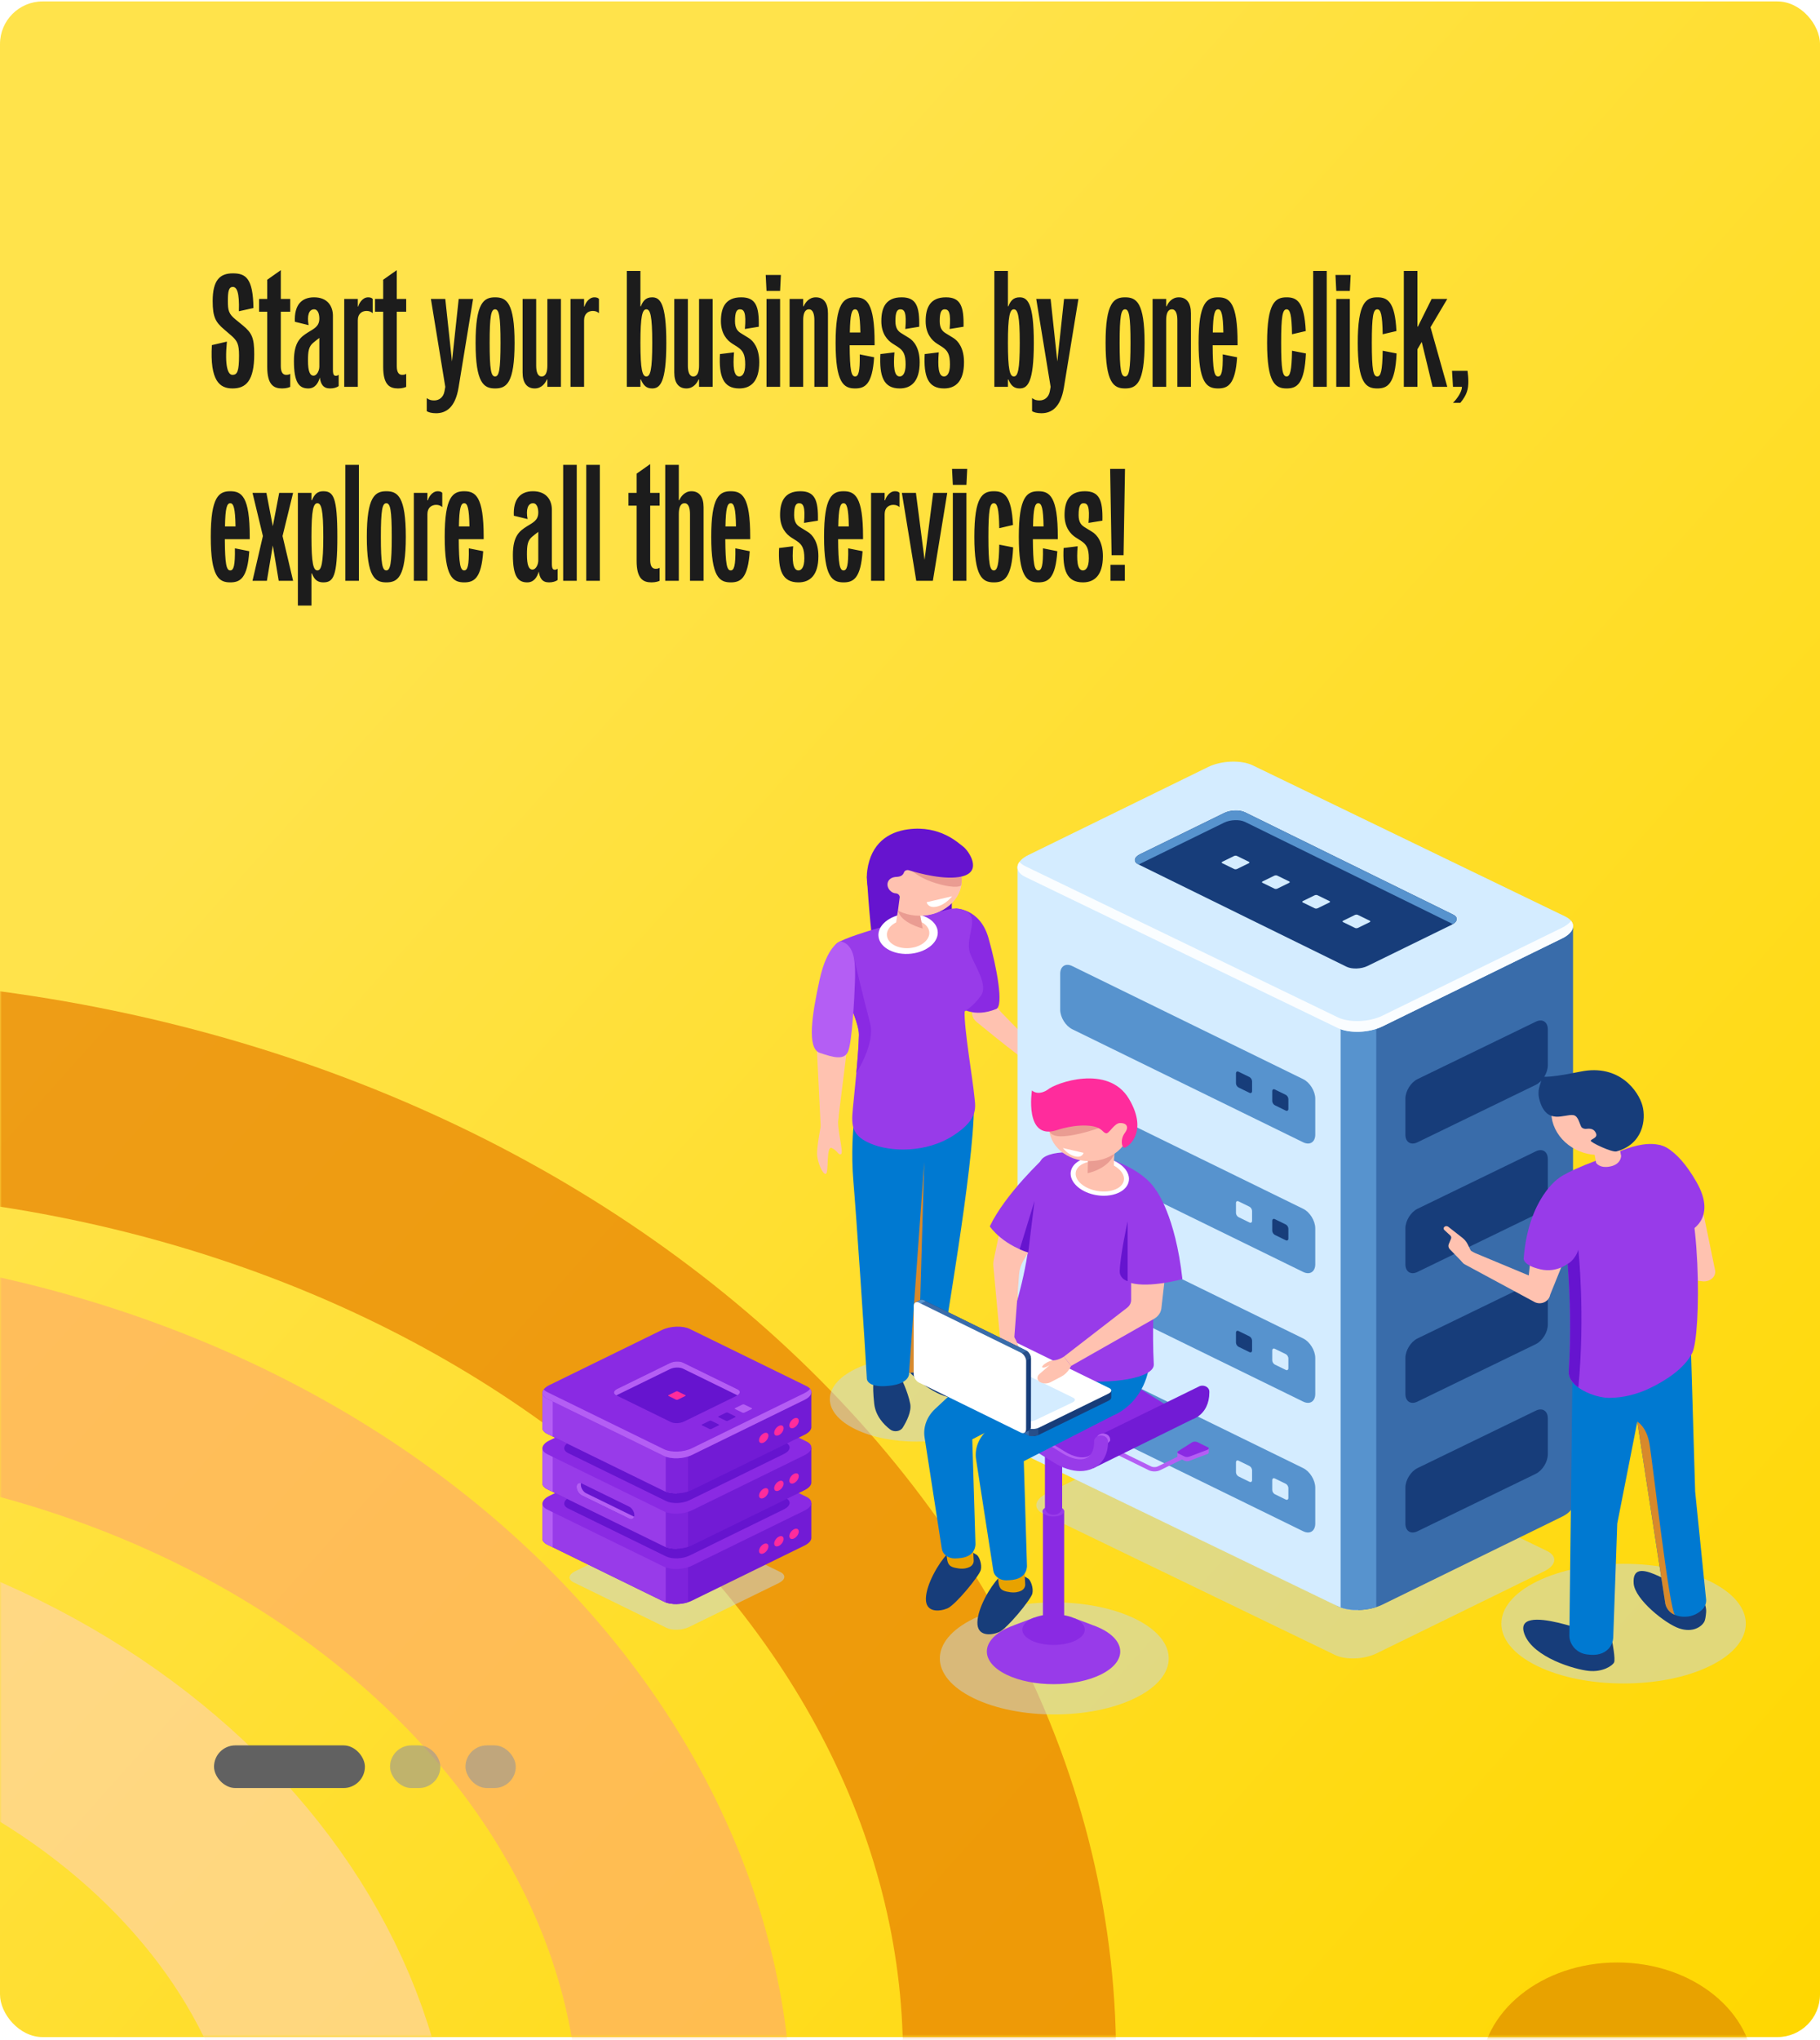 <svg width="507" height="568" viewBox="0 0 507 568" fill="none" xmlns="http://www.w3.org/2000/svg">
<rect y="0.398" width="507" height="566.833" rx="11.871" fill="url(#paint0_linear_4177_73734)"/>
<mask id="mask0_4177_73734" style="mask-type:alpha" maskUnits="userSpaceOnUse" x="0" y="0" width="507" height="568">
<rect y="0.398" width="507" height="566.833" fill="url(#paint1_linear_4177_73734)"/>
</mask>
<g mask="url(#mask0_4177_73734)">
<ellipse cx="450.521" cy="577.247" rx="38.091" ry="30.79" fill="#E8A200"/>
<g filter="url(#filter0_b_4177_73734)">
<path d="M281.224 572.692C281.224 716.75 133.781 843.764 -62.147 843.764C-258.075 843.764 -405.518 716.75 -405.518 572.692C-405.518 428.634 -258.075 301.62 -62.147 301.62C133.781 301.62 281.224 428.634 281.224 572.692Z" stroke="url(#paint2_radial_4177_73734)" stroke-opacity="0.7" stroke-width="59.354"/>
</g>
<g filter="url(#filter1_b_4177_73734)">
<path d="M190.918 590.399C190.918 702.851 75.257 804.243 -81.468 804.243C-238.192 804.243 -353.854 702.851 -353.854 590.399C-353.854 477.947 -238.192 376.555 -81.468 376.555C75.257 376.555 190.918 477.947 190.918 590.399Z" stroke="url(#paint3_radial_4177_73734)" stroke-opacity="0.7" stroke-width="59.354"/>
</g>
<g filter="url(#filter2_b_4177_73734)">
<path d="M97.236 612.178C97.236 697.731 8.622 777.318 -114.738 777.318C-238.097 777.318 -326.712 697.731 -326.712 612.178C-326.712 526.625 -238.097 447.038 -114.738 447.038C8.622 447.038 97.236 526.625 97.236 612.178Z" stroke="url(#paint4_radial_4177_73734)" stroke-opacity="0.7" stroke-width="59.354"/>
</g>
</g>
<rect x="59.619" y="486.008" width="42.031" height="11.871" rx="5.935" fill="#616161"/>
<rect opacity="0.6" x="108.654" y="486.008" width="14.01" height="11.871" rx="5.935" fill="#969696"/>
<rect opacity="0.6" x="129.671" y="486.008" width="14.01" height="11.871" rx="5.935" fill="#969696"/>
<path d="M64.766 108.165C61.205 108.165 58.444 106.073 59.023 96.102L63.208 95.122C62.54 102.111 63.519 104.382 64.766 104.382C66.101 104.382 66.591 103.358 66.591 98.995C66.591 95.746 66.057 94.855 64.365 93.386L62.451 91.739C60.047 89.691 59.246 88.311 59.246 83.815C59.246 78.073 61.205 76.114 64.855 76.114C68.371 76.114 70.508 77.361 70.597 85.774L66.546 86.664C66.724 81.367 65.968 79.898 64.855 79.898C63.653 79.898 63.475 81.367 63.475 83.815C63.475 86.442 63.697 87.421 65.701 89.024L67.659 90.626C70.197 92.718 70.82 94.098 70.82 98.639C70.82 106.118 68.46 108.165 64.766 108.165ZM78.583 108.165C76.268 108.165 74.443 107.186 74.443 102.156V86.798H72.172V83.237H74.443V77.895L78.227 75.224V83.237H80.853V86.798H78.227V101.933C78.227 103.669 78.805 104.382 79.74 104.382C80.497 104.382 80.764 104.159 80.853 104.07V107.72C80.586 107.854 79.829 108.165 78.583 108.165ZM85.887 108.165C83.305 108.165 81.88 106.518 81.88 100.509C81.88 95.167 83.794 93.831 85.753 92.585C87.445 91.516 88.958 90.938 88.958 88.712C88.958 87.822 88.736 86.13 87.489 86.13C86.02 86.13 85.486 87.955 85.976 90.537L82.147 89.602C81.925 84.973 83.972 82.791 87.489 82.791C91.228 82.791 92.742 85.24 92.742 87.955V103.002C92.742 104.426 93.098 104.649 93.588 104.649C93.9 104.649 94.167 104.515 94.345 104.337V107.498C93.766 107.943 92.876 108.165 91.941 108.165C90.027 108.165 89.359 106.963 89.092 105.138C88.647 106.741 87.712 108.165 85.887 108.165ZM87.356 104.604C88.246 104.604 88.958 103.269 88.958 102.067V94.098C88.29 94.588 87.712 95.078 87.267 95.434C85.976 96.502 85.798 97.838 85.798 100.42C85.798 103.402 86.332 104.604 87.356 104.604ZM99.675 89.157V107.72H95.891V83.237H99.675V85.329H99.808C99.942 84.661 100.877 82.791 102.568 82.791C103.191 82.791 103.592 82.969 103.815 83.237V87.198C103.414 86.842 102.88 86.575 102.123 86.575C100.877 86.575 99.675 87.332 99.675 89.157ZM110.883 108.165C108.568 108.165 106.743 107.186 106.743 102.156V86.798H104.472V83.237H106.743V77.895L110.526 75.224V83.237H113.153V86.798H110.526V101.933C110.526 103.669 111.105 104.382 112.04 104.382C112.797 104.382 113.064 104.159 113.153 104.07V107.72C112.886 107.854 112.129 108.165 110.883 108.165ZM121.46 115.065C120.258 115.065 119.323 114.798 118.878 114.487V110.836C119.59 111.415 120.258 111.504 120.97 111.504C122.306 111.504 123.508 110.658 123.819 108.967L124.042 107.72L120.035 83.237H124.042L125.911 100.642L127.781 83.237H131.788L127.737 107.943C126.802 113.552 124.22 115.065 121.46 115.065ZM137.915 108.165C134.754 108.165 132.484 106.652 132.484 95.478C132.484 84.305 134.754 82.791 137.915 82.791C141.076 82.791 143.346 84.216 143.346 95.478C143.346 106.741 141.076 108.165 137.915 108.165ZM137.915 104.827C139.028 104.827 139.429 102.957 139.429 95.478C139.429 88 139.028 86.13 137.915 86.13C136.802 86.13 136.402 87.955 136.402 95.478C136.402 103.002 136.802 104.827 137.915 104.827ZM148.963 108.165C146.782 108.165 145.58 106.607 145.58 103.714V83.237H149.364V101.8C149.364 103.491 149.764 104.827 150.877 104.827C152.079 104.827 152.48 103.491 152.48 101.8V83.237H156.263V107.72H152.48V105.672H152.346C151.945 106.607 150.922 108.165 148.963 108.165ZM162.71 89.157V107.72H158.926V83.237H162.71V85.329H162.843C162.977 84.661 163.911 82.791 165.603 82.791C166.226 82.791 166.627 82.969 166.85 83.237V87.198C166.449 86.842 165.915 86.575 165.158 86.575C163.911 86.575 162.71 87.332 162.71 89.157ZM181.653 108.165C180.05 108.165 179.204 107.275 178.537 105.672H178.403V107.72H174.619V75.446H178.403V85.284H178.537C179.071 83.904 179.828 82.791 181.653 82.791C183.834 82.791 185.615 84.305 185.615 95.478C185.615 106.652 183.834 108.165 181.653 108.165ZM180.05 104.827C181.163 104.827 181.697 103.002 181.697 95.478C181.697 87.955 181.163 86.13 180.05 86.13C178.937 86.13 178.403 88 178.403 95.478C178.403 102.957 178.937 104.827 180.05 104.827ZM191.218 108.165C189.037 108.165 187.835 106.607 187.835 103.714V83.237H191.619V101.8C191.619 103.491 192.019 104.827 193.132 104.827C194.334 104.827 194.735 103.491 194.735 101.8V83.237H198.519V107.72H194.735V105.672H194.601C194.201 106.607 193.177 108.165 191.218 108.165ZM205.944 108.165C201.403 108.165 200.246 104.738 200.558 98.594L204.475 98.105C204.163 101.978 204.341 104.827 205.944 104.827C206.701 104.827 207.591 104.114 207.591 101.488C207.591 98.683 206.968 97.615 205.41 96.591L203.941 95.656C202.561 94.766 200.825 92.941 200.825 89.424C200.825 85.73 202.027 82.791 206.478 82.791C210.485 82.791 211.508 85.195 211.375 90.982L207.502 91.606C207.903 87.02 207.279 86.13 206.122 86.13C205.232 86.13 204.742 86.887 204.742 89.424C204.742 91.472 205.543 92.273 206.434 92.808L208.526 94.098C209.861 94.9 211.508 96.903 211.508 100.865C211.508 106.251 209.105 108.165 205.944 108.165ZM213.304 76.559H217.533L217.311 81.011H213.527L213.304 76.559ZM213.527 83.237H217.311V107.72H213.527V83.237ZM226.861 89.157C226.861 87.466 226.46 86.13 225.347 86.13C224.145 86.13 223.745 87.466 223.745 89.157V107.72H219.961V83.237H223.745V85.284H223.878C224.279 84.35 225.303 82.791 227.261 82.791C229.443 82.791 230.645 84.35 230.645 87.243V107.72H226.861V89.157ZM238.206 108.165C235.045 108.165 232.775 106.652 232.775 95.478C232.775 84.305 235.045 82.791 238.206 82.791C241.366 82.791 243.637 84.216 243.637 95.478V96.146H236.692C236.737 103.135 237.137 104.827 238.206 104.827C239.141 104.827 239.586 103.536 239.497 98.683L243.503 99.485C243.013 107.097 240.921 108.165 238.206 108.165ZM238.206 86.13C237.271 86.13 236.826 87.466 236.737 92.585H239.675C239.586 87.51 239.141 86.13 238.206 86.13ZM250.634 108.165C246.093 108.165 244.936 104.738 245.247 98.594L249.165 98.105C248.853 101.978 249.031 104.827 250.634 104.827C251.39 104.827 252.281 104.114 252.281 101.488C252.281 98.683 251.657 97.615 250.099 96.591L248.63 95.656C247.25 94.766 245.514 92.941 245.514 89.424C245.514 85.73 246.716 82.791 251.168 82.791C255.174 82.791 256.198 85.195 256.064 90.982L252.192 91.606C252.592 87.02 251.969 86.13 250.812 86.13C249.921 86.13 249.432 86.887 249.432 89.424C249.432 91.472 250.233 92.273 251.123 92.808L253.215 94.098C254.551 94.9 256.198 96.903 256.198 100.865C256.198 106.251 253.794 108.165 250.634 108.165ZM262.98 108.165C258.439 108.165 257.282 104.738 257.593 98.594L261.511 98.105C261.199 101.978 261.377 104.827 262.98 104.827C263.736 104.827 264.627 104.114 264.627 101.488C264.627 98.683 264.004 97.615 262.445 96.591L260.976 95.656C259.596 94.766 257.86 92.941 257.86 89.424C257.86 85.73 259.062 82.791 263.514 82.791C267.52 82.791 268.544 85.195 268.411 90.982L264.538 91.606C264.938 87.02 264.315 86.13 263.158 86.13C262.267 86.13 261.778 86.887 261.778 89.424C261.778 91.472 262.579 92.273 263.469 92.808L265.562 94.098C266.897 94.9 268.544 96.903 268.544 100.865C268.544 106.251 266.14 108.165 262.98 108.165ZM284.03 108.165C282.427 108.165 281.582 107.275 280.914 105.672H280.78V107.72H276.997V75.446H280.78V85.284H280.914C281.448 83.904 282.205 82.791 284.03 82.791C286.211 82.791 287.992 84.305 287.992 95.478C287.992 106.652 286.211 108.165 284.03 108.165ZM282.427 104.827C283.54 104.827 284.075 103.002 284.075 95.478C284.075 87.955 283.54 86.13 282.427 86.13C281.315 86.13 280.78 88 280.78 95.478C280.78 102.957 281.315 104.827 282.427 104.827ZM290.089 115.065C288.887 115.065 287.952 114.798 287.507 114.487V110.836C288.219 111.415 288.887 111.504 289.599 111.504C290.935 111.504 292.137 110.658 292.448 108.967L292.671 107.72L288.665 83.237H292.671L294.541 100.642L296.41 83.237H300.417L296.366 107.943C295.431 113.552 292.849 115.065 290.089 115.065ZM313.413 108.165C310.252 108.165 307.982 106.652 307.982 95.478C307.982 84.305 310.252 82.791 313.413 82.791C316.573 82.791 318.844 84.216 318.844 95.478C318.844 106.741 316.573 108.165 313.413 108.165ZM313.413 104.827C314.526 104.827 314.926 102.957 314.926 95.478C314.926 88 314.526 86.13 313.413 86.13C312.3 86.13 311.899 87.955 311.899 95.478C311.899 103.002 312.3 104.827 313.413 104.827ZM327.977 89.157C327.977 87.466 327.577 86.13 326.464 86.13C325.262 86.13 324.861 87.466 324.861 89.157V107.72H321.077V83.237H324.861V85.284H324.995C325.395 84.35 326.419 82.791 328.378 82.791C330.559 82.791 331.761 84.35 331.761 87.243V107.72H327.977V89.157ZM339.322 108.165C336.162 108.165 333.891 106.652 333.891 95.478C333.891 84.305 336.162 82.791 339.322 82.791C342.483 82.791 344.753 84.216 344.753 95.478V96.146H337.809C337.853 103.135 338.254 104.827 339.322 104.827C340.257 104.827 340.702 103.536 340.613 98.683L344.62 99.485C344.13 107.097 342.038 108.165 339.322 108.165ZM339.322 86.13C338.387 86.13 337.942 87.466 337.853 92.585H340.791C340.702 87.51 340.257 86.13 339.322 86.13ZM358.407 108.165C355.246 108.165 352.976 106.652 352.976 95.478C352.976 84.305 355.246 82.791 358.407 82.791C361.211 82.791 363.348 83.904 363.749 92.184L359.92 93.075C359.831 87.599 359.386 86.13 358.407 86.13C357.294 86.13 356.893 87.955 356.893 95.478C356.893 103.002 357.294 104.827 358.407 104.827C359.386 104.827 359.831 103.313 359.92 97.66L363.793 98.416C363.392 107.008 361.256 108.165 358.407 108.165ZM365.811 75.446H369.594V107.72H365.811V75.446ZM372.022 76.559H376.251L376.028 81.011H372.244L372.022 76.559ZM372.244 83.237H376.028V107.72H372.244V83.237ZM383.664 108.165C380.503 108.165 378.233 106.652 378.233 95.478C378.233 84.305 380.503 82.791 383.664 82.791C386.469 82.791 388.605 83.904 389.006 92.184L385.178 93.075C385.089 87.599 384.643 86.13 383.664 86.13C382.551 86.13 382.151 87.955 382.151 95.478C382.151 103.002 382.551 104.827 383.664 104.827C384.643 104.827 385.089 103.313 385.178 97.66L389.05 98.416C388.65 107.008 386.513 108.165 383.664 108.165ZM394.852 90.938H394.985L398.814 83.237H403.176L398.502 91.116L403.176 107.72H399.081L396.054 95.211L394.852 97.259V107.72H391.068V75.446H394.852V90.938ZM404.763 112.172C405.92 111.014 407.256 109.1 407.256 107.72H404.763L404.496 103.269H408.814C408.947 104.248 409.036 105.227 409.036 106.251C409.036 108.343 408.68 109.901 406.81 112.172H404.763ZM64.142 162.165C60.982 162.165 58.712 160.652 58.712 149.478C58.712 138.305 60.982 136.791 64.142 136.791C67.303 136.791 69.573 138.216 69.573 149.478V150.146H62.629C62.673 157.135 63.074 158.827 64.142 158.827C65.077 158.827 65.522 157.536 65.433 152.684L69.44 153.485C68.95 161.097 66.858 162.165 64.142 162.165ZM64.142 140.13C63.208 140.13 62.763 141.466 62.673 146.585H65.612C65.522 141.51 65.077 140.13 64.142 140.13ZM77.642 161.72L75.995 151.882L74.348 161.72H70.341L73.235 149.256L70.341 137.237H74.214L75.995 146.54L77.775 137.237H81.648L78.71 149.256L81.648 161.72H77.642ZM90.013 162.165C88.188 162.165 87.431 161.052 86.897 159.672H86.763V168.62H82.98V137.237H86.763V139.284H86.897C87.565 137.682 88.41 136.791 90.013 136.791C92.862 136.791 93.975 138.305 93.975 149.478C93.975 160.652 92.862 162.165 90.013 162.165ZM88.41 158.827C89.523 158.827 90.058 157.002 90.058 149.478C90.058 141.955 89.523 140.13 88.41 140.13C87.298 140.13 86.763 142 86.763 149.478C86.763 156.957 87.298 158.827 88.41 158.827ZM96.195 129.446H99.979V161.72H96.195V129.446ZM107.615 162.165C104.454 162.165 102.184 160.652 102.184 149.478C102.184 138.305 104.454 136.791 107.615 136.791C110.775 136.791 113.046 138.216 113.046 149.478C113.046 160.741 110.775 162.165 107.615 162.165ZM107.615 158.827C108.728 158.827 109.128 156.957 109.128 149.478C109.128 142 108.728 140.13 107.615 140.13C106.502 140.13 106.101 141.955 106.101 149.478C106.101 157.002 106.502 158.827 107.615 158.827ZM119.063 143.157V161.72H115.28V137.237H119.063V139.329H119.197C119.33 138.661 120.265 136.791 121.957 136.791C122.58 136.791 122.981 136.97 123.203 137.237V141.198C122.803 140.842 122.268 140.575 121.512 140.575C120.265 140.575 119.063 141.332 119.063 143.157ZM129.308 162.165C126.147 162.165 123.877 160.652 123.877 149.478C123.877 138.305 126.147 136.791 129.308 136.791C132.468 136.791 134.738 138.216 134.738 149.478V150.146H127.794C127.839 157.135 128.239 158.827 129.308 158.827C130.242 158.827 130.688 157.536 130.598 152.684L134.605 153.485C134.115 161.097 132.023 162.165 129.308 162.165ZM129.308 140.13C128.373 140.13 127.928 141.466 127.839 146.585H130.777C130.688 141.51 130.242 140.13 129.308 140.13ZM146.878 162.165C144.296 162.165 142.872 160.518 142.872 154.509C142.872 149.167 144.786 147.831 146.745 146.585C148.436 145.517 149.95 144.938 149.95 142.712C149.95 141.822 149.727 140.13 148.481 140.13C147.012 140.13 146.478 141.955 146.967 144.537L143.139 143.602C142.916 138.973 144.964 136.791 148.481 136.791C152.22 136.791 153.734 139.24 153.734 141.955V157.002C153.734 158.426 154.09 158.649 154.58 158.649C154.891 158.649 155.158 158.515 155.336 158.337V161.498C154.758 161.943 153.867 162.165 152.932 162.165C151.018 162.165 150.351 160.963 150.083 159.138C149.638 160.741 148.703 162.165 146.878 162.165ZM148.347 158.604C149.238 158.604 149.95 157.269 149.95 156.067V148.098C149.282 148.588 148.703 149.078 148.258 149.434C146.967 150.502 146.789 151.838 146.789 154.42C146.789 157.402 147.323 158.604 148.347 158.604ZM156.883 129.446H160.666V161.72H156.883V129.446ZM163.316 129.446H167.1V161.72H163.316V129.446ZM181.482 162.165C179.167 162.165 177.342 161.186 177.342 156.156V140.798H175.071V137.237H177.342V131.895L181.125 129.224V137.237H183.752V140.798H181.125V155.933C181.125 157.669 181.704 158.382 182.639 158.382C183.396 158.382 183.663 158.159 183.752 158.07V161.72C183.485 161.854 182.728 162.165 181.482 162.165ZM192.213 143.157C192.213 141.466 191.813 140.13 190.7 140.13C189.498 140.13 189.097 141.466 189.097 143.157V161.72H185.313V129.446H189.097V139.284H189.231C189.631 138.349 190.7 136.791 192.614 136.791C194.795 136.791 195.997 138.349 195.997 141.243V161.72H192.213V143.157ZM203.558 162.165C200.398 162.165 198.127 160.652 198.127 149.478C198.127 138.305 200.398 136.791 203.558 136.791C206.719 136.791 208.989 138.216 208.989 149.478V150.146H202.045C202.089 157.135 202.49 158.827 203.558 158.827C204.493 158.827 204.938 157.536 204.849 152.684L208.856 153.485C208.366 161.097 206.274 162.165 203.558 162.165ZM203.558 140.13C202.623 140.13 202.178 141.466 202.089 146.585H205.027C204.938 141.51 204.493 140.13 203.558 140.13ZM222.42 162.165C217.879 162.165 216.722 158.738 217.034 152.595L220.951 152.105C220.639 155.978 220.817 158.827 222.42 158.827C223.177 158.827 224.067 158.114 224.067 155.488C224.067 152.684 223.444 151.615 221.886 150.591L220.417 149.656C219.037 148.766 217.301 146.941 217.301 143.424C217.301 139.729 218.503 136.791 222.954 136.791C226.961 136.791 227.984 139.195 227.851 144.982L223.978 145.606C224.379 141.02 223.755 140.13 222.598 140.13C221.708 140.13 221.218 140.887 221.218 143.424C221.218 145.472 222.019 146.273 222.91 146.807L225.002 148.098C226.337 148.9 227.984 150.903 227.984 154.865C227.984 160.251 225.581 162.165 222.42 162.165ZM234.989 162.165C231.828 162.165 229.558 160.652 229.558 149.478C229.558 138.305 231.828 136.791 234.989 136.791C238.149 136.791 240.42 138.216 240.42 149.478V150.146H233.475C233.52 157.135 233.92 158.827 234.989 158.827C235.924 158.827 236.369 157.536 236.28 152.684L240.286 153.485C239.796 161.097 237.704 162.165 234.989 162.165ZM234.989 140.13C234.054 140.13 233.609 141.466 233.52 146.585H236.458C236.369 141.51 235.924 140.13 234.989 140.13ZM246.437 143.157V161.72H242.653V137.237H246.437V139.329H246.571C246.704 138.661 247.639 136.791 249.331 136.791C249.954 136.791 250.355 136.97 250.577 137.237V141.198C250.177 140.842 249.642 140.575 248.886 140.575C247.639 140.575 246.437 141.332 246.437 143.157ZM251.235 137.237H255.152L257.556 155.889L259.96 137.237H263.877L259.871 161.72H255.241L251.235 137.237ZM265.21 130.559H269.439L269.217 135.011H265.433L265.21 130.559ZM265.433 137.237H269.217V161.72H265.433V137.237ZM276.853 162.165C273.692 162.165 271.422 160.652 271.422 149.478C271.422 138.305 273.692 136.791 276.853 136.791C279.657 136.791 281.794 137.904 282.194 146.184L278.366 147.075C278.277 141.599 277.832 140.13 276.853 140.13C275.74 140.13 275.339 141.955 275.339 149.478C275.339 157.002 275.74 158.827 276.853 158.827C277.832 158.827 278.277 157.313 278.366 151.66L282.239 152.416C281.838 161.008 279.702 162.165 276.853 162.165ZM289.242 162.165C286.082 162.165 283.811 160.652 283.811 149.478C283.811 138.305 286.082 136.791 289.242 136.791C292.403 136.791 294.673 138.216 294.673 149.478V150.146H287.729C287.773 157.135 288.174 158.827 289.242 158.827C290.177 158.827 290.622 157.536 290.533 152.684L294.54 153.485C294.05 161.097 291.958 162.165 289.242 162.165ZM289.242 140.13C288.307 140.13 287.862 141.466 287.773 146.585H290.711C290.622 141.51 290.177 140.13 289.242 140.13ZM301.67 162.165C297.129 162.165 295.972 158.738 296.284 152.595L300.201 152.105C299.889 155.978 300.067 158.827 301.67 158.827C302.427 158.827 303.317 158.114 303.317 155.488C303.317 152.684 302.694 151.615 301.136 150.591L299.667 149.656C298.287 148.766 296.551 146.941 296.551 143.424C296.551 139.729 297.753 136.791 302.204 136.791C306.211 136.791 307.235 139.195 307.101 144.982L303.228 145.606C303.629 141.02 303.006 140.13 301.848 140.13C300.958 140.13 300.468 140.887 300.468 143.424C300.468 145.472 301.269 146.273 302.16 146.807L304.252 148.098C305.587 148.9 307.235 150.903 307.235 154.865C307.235 160.251 304.831 162.165 301.67 162.165ZM309.253 130.559H313.393L312.992 154.598H309.654L309.253 130.559ZM309.342 157.269H313.348V161.72H309.342V157.269Z" fill="#1C1C1C"/>
<path opacity="0.5" d="M272.457 397.954C263.011 402.577 247.697 402.577 238.252 397.954C228.807 393.331 228.807 385.837 238.252 381.214C247.697 376.591 263.011 376.591 272.456 381.214C281.902 385.837 281.902 393.332 272.457 397.954ZM476.36 463.893C463.063 470.401 441.505 470.401 428.207 463.891C414.911 457.384 414.91 446.832 428.207 440.324C441.504 433.815 463.063 433.817 476.36 440.325C489.658 446.832 489.658 457.385 476.36 463.893Z" fill="#C4D9E8"/>
<path d="M241.484 244.074C241.484 244.074 242.115 255.099 243.105 262.509C244.095 269.919 265.145 256.817 265.145 256.817V248.381L241.484 244.074Z" fill="#6614CF"/>
<path d="M252.697 381.252C253.013 381.923 258.467 387.551 263.921 388.958C266.292 389.57 267.887 389.65 268.931 389.545C269.98 389.439 270.628 388.523 270.275 387.679C269.337 385.439 266.646 380.774 259.811 377.901C250.562 374.015 252.697 381.252 252.697 381.252ZM250.879 383.415C250.879 383.415 252.934 387.502 253.566 390.92C253.952 393.004 252.603 395.712 251.491 397.507C250.801 398.621 249.053 398.872 247.954 398.026C246.171 396.654 243.902 394.273 243.527 390.853C242.895 385.089 243.527 384.084 243.527 384.084L250.879 383.415Z" fill="#173D7A"/>
<path d="M237.738 313.761C237.738 313.761 237.027 321.031 237.738 329.072C238.449 337.113 240.996 374.72 241.471 383.766C241.471 383.766 241.234 386.505 247.488 385.902C253.743 385.299 253.239 382.258 253.239 382.258C253.239 382.258 262.023 382.158 262.3 377.769C262.577 373.378 271.296 325.355 271.296 308.089L237.738 313.761Z" fill="#0079D1"/>
<path d="M274.547 276.173L278.85 281.824L293.643 296.971C293.643 296.971 293.134 298.377 291.293 298.745C289.854 299.032 277.412 288.969 272.039 284.553C271.347 283.985 270.912 283.229 270.808 282.417C270.704 281.606 270.939 280.788 271.471 280.108L274.547 276.173Z" fill="#FFC2B0"/>
<path d="M266.152 252.98C266.152 252.98 272.988 252.83 275.368 261.206C277.748 269.582 279.61 280.069 277.539 280.94C271.327 283.557 267.394 280.495 267.394 280.495L266.152 252.98Z" fill="#8A2AE3"/>
<path d="M268.197 253.336C267.026 252.925 265.724 252.865 264.507 253.164C258.683 254.581 236.784 260.03 233.175 262.645C229.005 265.667 239.428 282.646 239.278 288.213C239.127 293.779 238.388 300.342 237.808 306.394C237.228 312.445 236.442 315.762 242.281 318.335C248.12 320.908 258.089 321.027 265.551 316.207C273.014 311.387 271.66 308.089 271.35 304.589C271.039 301.09 268.497 285.955 268.718 281.658C268.718 281.658 271.347 280.016 273.296 277.2C275.244 274.384 271.803 269.207 270.375 265.842C268.946 262.477 271.18 258.629 270.738 255.883C270.51 254.469 269.445 253.777 268.197 253.336Z" fill="#983BE9"/>
<path d="M253.804 265.556C258.348 265.062 261.657 262.184 261.195 259.126C260.734 256.068 256.675 253.989 252.131 254.482C247.587 254.975 244.278 257.854 244.74 260.912C245.202 263.97 249.26 266.049 253.804 265.556Z" fill="white"/>
<path d="M253.569 263.973C256.816 263.621 259.181 261.563 258.851 259.378C258.521 257.192 255.621 255.706 252.373 256.058C249.126 256.411 246.761 258.469 247.091 260.654C247.421 262.84 250.321 264.326 253.569 263.973Z" fill="#FFC2B0"/>
<path d="M255.623 252.203C255.623 252.203 251.669 249.446 250.893 250.842C250.116 252.239 249.476 258.229 249.476 258.229L257.327 260.017L256.135 253.947C256.135 253.947 257.707 252.818 255.623 252.203Z" fill="#FFC2B0"/>
<path d="M256.19 254.989C262.664 254.989 267.912 250.541 267.912 245.053C267.912 239.565 262.664 235.116 256.19 235.116C249.717 235.116 244.469 239.565 244.469 245.053C244.469 250.541 249.717 254.989 256.19 254.989Z" fill="#FFC2B0"/>
<path d="M250.345 252.58C250.275 252.892 250.208 253.228 250.145 253.571C250.934 257.027 257.035 258.541 257.035 258.541L256.134 253.948C256.134 253.948 256.874 253.416 256.664 252.884C254.253 252.238 251.213 251.667 250.345 252.58Z" fill="#EA9C92"/>
<path d="M256.19 254.989C262.664 254.989 267.912 250.541 267.912 245.053C267.912 239.565 262.664 235.116 256.19 235.116C249.717 235.116 244.469 239.565 244.469 245.053C244.469 250.541 249.717 254.989 256.19 254.989Z" fill="#FFC2B0"/>
<path d="M227.31 287.114L228.622 313.706L233.208 314.106L236.192 290.169L227.31 287.114Z" fill="#FFC2B0"/>
<path d="M242.378 284.892C240.861 279.214 237.864 266.669 237.864 266.669L236.582 279.147C238.061 282.848 239.33 286.244 239.277 288.213C239.189 291.48 238.897 295.092 238.553 298.741L238.554 298.752C238.554 298.752 243.897 290.571 242.378 284.892Z" fill="#8A2AE3"/>
<path d="M234.05 262.1C234.05 262.1 230.384 263.288 228.308 272.836C226.233 282.385 224.681 291.948 228.381 293.181C232.08 294.414 235.172 295.341 236.26 292.786C237.347 290.233 238.022 277.927 238.158 273.502C238.294 269.076 238.494 262.975 234.05 262.1Z" fill="#B45EF4"/>
<path d="M292.546 295.865C292.546 295.865 294.532 296.483 295.967 297.809C297.144 298.896 297.789 299.818 298.305 300.469C299.447 301.913 300.409 305.036 299.713 305.424C299.017 305.813 295.034 300.197 294.392 301.503C293.749 302.81 294.397 304.017 293.574 304.037C292.75 304.057 289.887 298.391 287.636 296.636C285.385 294.879 292.546 295.865 292.546 295.865Z" fill="#FFC2B0"/>
<path d="M253.24 382.258C253.24 382.258 254.329 382.245 255.75 382.038L257.469 323.581L253.24 382.258Z" fill="#D8892B"/>
<path d="M228.658 313.483C228.658 313.483 227.446 319.689 227.628 321.678C227.809 323.666 229.066 326.945 230.018 326.875C230.97 326.807 230.049 318.881 231.722 319.671C233.395 320.46 233.571 321.814 234.329 321.337C235.086 320.858 233.008 314.085 233.562 311.147C234.117 308.209 228.658 313.483 228.658 313.483Z" fill="#FFC2B0"/>
<path d="M260.691 245.92C266.572 247.691 267.716 246.611 267.772 246.553C267.826 246.253 267.869 245.948 267.891 245.639C267.964 244.569 267.832 243.497 267.5 242.464L252.244 240.718C252.245 240.718 254.654 244.102 260.691 245.92Z" fill="#EA9C92"/>
<path d="M268.313 235.739C266.928 234.732 261.928 229.752 252.969 230.928C247.37 231.662 242.651 234.9 241.605 242.285C240.898 247.262 243.053 252.164 247.022 255.787C247.237 255.702 247.46 255.625 247.659 255.514C249.902 254.262 250.144 253.574 250.144 253.567L250.639 249.799C250.624 249.264 250.152 248.788 249.521 248.754C249.035 248.728 248.443 248.53 247.88 247.906C246.593 246.48 247.188 244.255 249.761 244.172C251.106 244.129 251.627 243.512 251.817 242.932C251.855 242.813 251.922 242.702 252.013 242.606C252.104 242.51 252.218 242.431 252.347 242.374C252.476 242.317 252.617 242.284 252.763 242.276C252.908 242.267 253.053 242.285 253.19 242.327C256.118 243.225 263.332 245.161 267.975 244.046C273.913 242.62 269.699 236.746 268.313 235.739Z" fill="#6614CF"/>
<path d="M261.633 250.409L265.22 249.574C265.22 249.574 263.508 251.856 261.009 252.439C258.51 253.021 258.121 251.228 258.121 251.228L261.633 250.409Z" fill="white"/>
<path opacity="0.5" d="M371.853 460.812L290.686 421.578C287.718 420.126 288.091 417.588 291.518 415.909L338.22 393.053C341.647 391.374 346.832 391.192 349.8 392.645L430.967 431.88C433.935 433.333 433.562 435.871 430.136 437.548L383.434 460.406C380.006 462.083 374.821 462.266 371.853 460.812Z" fill="#C4D9E8"/>
<path d="M438.202 418.673V258.038L362.871 241.324L348.996 234.533C345.812 232.974 340.25 233.17 336.573 234.969L323.627 241.305L283.448 241.285L295.345 396.356C295.255 397.411 295.949 398.429 297.479 399.177L372.654 447.264C375.838 448.822 381.4 448.627 385.078 446.827L435.177 422.307C437.298 421.269 438.322 419.924 438.202 418.673Z" fill="#396CAA"/>
<path d="M343.232 233.489C340.902 233.537 338.484 234.035 336.573 234.97L323.627 241.306L283.448 241.286V402.353C283.357 403.408 284.051 404.427 285.582 405.174L372.654 447.264C374.185 448.013 376.264 448.353 378.42 448.309L379.317 286.235L343.232 233.489Z" fill="#D4ECFF"/>
<path d="M373.454 447.596C376.201 448.593 380.173 448.538 383.384 447.5V284.319H373.454V447.596Z" fill="#5793CE"/>
<path d="M372.655 286.254L285.583 244.164C282.399 242.606 282.797 239.883 286.474 238.084L336.573 213.563C340.251 211.763 345.813 211.568 348.997 213.126L436.069 255.216C439.253 256.775 438.854 259.497 435.178 261.297L385.078 285.817C381.401 287.617 375.839 287.812 372.655 286.254Z" fill="#D4ECFF"/>
<path d="M435.178 258.31L385.078 282.831C381.401 284.631 375.839 284.827 372.655 283.268L285.583 241.178C284.872 240.83 284.351 240.423 283.993 239.983C282.899 241.475 283.396 243.095 285.583 244.165L372.655 286.254C375.839 287.813 381.401 287.617 385.078 285.817L435.178 261.298C438.035 259.899 438.903 257.945 437.659 256.411C437.16 257.092 436.33 257.747 435.178 258.31Z" fill="#FAFDFF"/>
<path d="M375.119 269.195L317.148 240.708C315.657 239.978 315.845 238.705 317.565 237.862L341.008 226.388C342.73 225.546 345.333 225.454 346.823 226.184L404.793 254.671C406.284 255.4 406.097 256.674 404.376 257.516L380.932 268.99C379.211 269.833 376.608 269.925 375.119 269.195Z" fill="#173D7A"/>
<path d="M343.821 241.989L340.462 240.345C340.255 240.243 340.281 240.068 340.52 239.95L343.763 238.363C344.001 238.246 344.361 238.234 344.568 238.334L347.927 239.979C348.134 240.079 348.107 240.255 347.869 240.373L344.626 241.96C344.387 242.077 344.027 242.09 343.821 241.989ZM355.044 247.459L351.684 245.815C351.478 245.714 351.504 245.537 351.743 245.421L354.986 243.833C355.224 243.716 355.584 243.704 355.791 243.805L359.15 245.449C359.356 245.55 359.33 245.726 359.092 245.842L355.849 247.43C355.611 247.547 355.25 247.559 355.044 247.459ZM366.265 252.929L362.906 251.285C362.7 251.185 362.726 251.008 362.964 250.891L366.208 249.304C366.446 249.187 366.806 249.175 367.013 249.276L370.371 250.92C370.578 251.021 370.552 251.197 370.314 251.314L367.07 252.901C366.833 253.018 366.472 253.03 366.265 252.929ZM377.489 258.4L374.129 256.755C373.922 256.654 373.949 256.479 374.187 256.362L377.431 254.775C377.669 254.658 378.028 254.646 378.235 254.746L381.594 256.39C381.801 256.491 381.775 256.667 381.536 256.784L378.293 258.371C378.056 258.488 377.695 258.501 377.489 258.4Z" fill="#D4ECFF"/>
<path d="M317.148 240.709L317.216 240.743C317.33 240.674 317.434 240.603 317.565 240.539L341.009 229.065C342.73 228.222 345.333 228.131 346.823 228.861L404.725 257.314C406.098 256.481 406.17 255.346 404.793 254.673L346.823 226.186C345.333 225.457 342.73 225.548 341.009 226.39L317.565 237.864C315.845 238.706 315.657 239.979 317.148 240.709ZM363.035 318.079L298.698 286.59C296.843 285.682 295.339 283.247 295.339 281.15V271.159C295.339 269.062 296.843 268.098 298.698 269.007L363.035 300.496C364.89 301.404 366.394 303.839 366.394 305.936V315.927C366.394 318.024 364.89 318.988 363.035 318.079Z" fill="#5793CE"/>
<path d="M358.169 309.246L355.146 307.766C354.743 307.569 354.413 307.038 354.413 306.581V303.843C354.413 303.386 354.742 303.176 355.146 303.374L358.169 304.854C358.573 305.052 358.902 305.582 358.902 306.04V308.777C358.902 309.234 358.573 309.444 358.169 309.246ZM348.06 304.298L345.036 302.818C344.632 302.62 344.304 302.09 344.304 301.632V298.894C344.304 298.437 344.631 298.227 345.036 298.425L348.06 299.905C348.464 300.102 348.792 300.633 348.792 301.09V303.829C348.791 304.286 348.464 304.496 348.06 304.298Z" fill="#173D7A"/>
<path d="M363.035 354.182L298.698 322.692C296.843 321.785 295.339 319.349 295.339 317.253V307.26C295.339 305.164 296.843 304.201 298.698 305.108L363.035 336.598C364.89 337.506 366.394 339.941 366.394 342.037V352.029C366.394 354.126 364.89 355.09 363.035 354.182Z" fill="#5793CE"/>
<path d="M358.17 345.349L355.147 343.869C354.743 343.671 354.414 343.14 354.414 342.683V339.945C354.414 339.488 354.742 339.278 355.147 339.476L358.17 340.956C358.574 341.154 358.903 341.684 358.903 342.141V344.879C358.902 345.337 358.574 345.546 358.17 345.349Z" fill="#173D7A"/>
<path d="M348.06 340.401L345.036 338.921C344.632 338.723 344.304 338.192 344.304 337.735V334.997C344.304 334.54 344.631 334.33 345.036 334.528L348.06 336.008C348.464 336.206 348.792 336.736 348.792 337.193V339.931C348.791 340.389 348.464 340.598 348.06 340.401Z" fill="#D4ECFF"/>
<path d="M363.035 390.285L298.698 358.795C296.843 357.887 295.339 355.453 295.339 353.355V343.364C295.339 341.267 296.843 340.303 298.698 341.212L363.035 372.7C364.89 373.608 366.394 376.045 366.394 378.14V388.132C366.394 390.229 364.89 391.192 363.035 390.285Z" fill="#5793CE"/>
<path d="M358.17 381.451L355.147 379.971C354.743 379.773 354.414 379.243 354.414 378.785V376.048C354.414 375.591 354.742 375.381 355.147 375.579L358.17 377.059C358.574 377.258 358.903 377.788 358.903 378.244V380.983C358.902 381.439 358.574 381.649 358.17 381.451Z" fill="#D4ECFF"/>
<path d="M348.06 376.504L345.036 375.024C344.632 374.826 344.304 374.295 344.304 373.838V371.101C344.304 370.643 344.631 370.434 345.036 370.632L348.06 372.112C348.464 372.309 348.792 372.839 348.792 373.298V376.035C348.791 376.492 348.464 376.702 348.06 376.504Z" fill="#173D7A"/>
<path d="M363.035 426.387L298.698 394.897C296.843 393.99 295.339 391.554 295.339 389.458V379.467C295.339 377.369 296.843 376.406 298.698 377.314L363.035 408.804C364.89 409.711 366.394 412.147 366.394 414.243V424.236C366.394 426.331 364.89 427.294 363.035 426.387Z" fill="#5793CE"/>
<path d="M358.169 417.555L355.146 416.075C354.743 415.877 354.413 415.345 354.413 414.889V412.151C354.413 411.694 354.742 411.484 355.146 411.683L358.169 413.162C358.573 413.36 358.902 413.89 358.902 414.347V417.086C358.902 417.542 358.573 417.752 358.169 417.555ZM348.06 412.607L345.036 411.126C344.632 410.928 344.304 410.397 344.304 409.941V407.203C344.304 406.746 344.631 406.536 345.036 406.734L348.06 408.213C348.464 408.411 348.792 408.942 348.792 409.399V412.136C348.791 412.594 348.464 412.804 348.06 412.607Z" fill="#D4ECFF"/>
<path d="M394.861 318.079L427.821 302.081C429.676 301.173 431.18 298.738 431.18 296.642V286.649C431.18 284.553 429.676 283.59 427.821 284.497L394.861 300.495C393.006 301.404 391.502 303.839 391.502 305.935V315.927C391.502 318.024 393.006 318.987 394.861 318.079ZM394.861 354.182L427.821 338.184C429.676 337.276 431.18 334.84 431.18 332.744V322.752C431.18 320.655 429.676 319.692 427.821 320.6L394.861 336.598C393.006 337.505 391.502 339.941 391.502 342.037V352.029C391.502 354.126 393.006 355.091 394.861 354.182ZM394.861 390.284L427.821 374.286C429.676 373.379 431.18 370.943 431.18 368.848V358.855C431.18 356.759 429.676 355.795 427.821 356.703L394.861 372.701C393.006 373.609 391.502 376.045 391.502 378.141V388.132C391.502 390.229 393.006 391.192 394.861 390.284ZM394.861 426.387L427.821 410.389C429.676 409.481 431.18 407.045 431.18 404.95V394.958C431.18 392.861 429.676 391.897 427.821 392.806L394.861 408.804C393.006 409.711 391.502 412.147 391.502 414.243V424.236C391.502 426.331 393.006 427.294 394.861 426.387Z" fill="#173D7A"/>
<path opacity="0.5" d="M185.688 453.284L159.733 440.581C158.139 439.801 158.34 438.439 160.179 437.539L185.242 425.272C187.081 424.372 189.863 424.274 191.457 425.054L217.412 437.757C219.005 438.537 218.805 439.899 216.965 440.799L191.903 453.066C190.064 453.966 187.281 454.064 185.688 453.284Z" fill="#C4D9E8"/>
<path d="M226.022 428.081V418.575L200.876 418.563L192.184 414.31C190.189 413.332 186.704 413.455 184.401 414.582L176.292 418.551L151.123 418.539V428.317C151.066 428.978 151.501 429.615 152.459 430.085L184.961 445.992C186.956 446.968 190.44 446.846 192.743 445.719L224.126 430.358C225.456 429.708 226.096 428.865 226.022 428.081Z" fill="#721BD5"/>
<path d="M188.573 413.654C187.113 413.684 185.598 413.996 184.401 414.582L176.292 418.551L151.123 418.539V428.317C151.066 428.978 151.501 429.616 152.459 430.085L184.961 445.992C185.919 446.462 187.222 446.674 188.573 446.646V413.654Z" fill="#983BE9"/>
<path d="M153.971 418.541L151.123 418.539V428.317C151.066 428.978 151.501 429.616 152.459 430.085L153.971 430.824L153.971 418.541Z" fill="#B45EF4"/>
<path d="M185.461 446.199C187.181 446.825 189.67 446.79 191.682 446.14V435.038H185.461V446.199Z" fill="#7E23DC"/>
<path d="M184.961 436.25L152.459 420.342C150.464 419.366 150.714 417.661 153.018 416.534L184.4 401.173C186.704 400.046 190.188 399.923 192.183 400.9L224.685 416.808C226.679 417.784 226.429 419.489 224.126 420.617L192.744 435.976C190.441 437.104 186.956 437.226 184.961 436.25Z" fill="#8A2AE3"/>
<path d="M185.546 433.386L158.309 420.056C156.638 419.238 156.847 417.809 158.778 416.864L185.078 403.992C187.007 403.047 189.928 402.945 191.599 403.763L218.836 417.094C220.508 417.912 220.298 419.34 218.368 420.285L192.069 433.158C190.138 434.102 187.218 434.205 185.546 433.386Z" fill="#6614CF"/>
<path d="M214.067 430.591C214.067 431.301 213.479 432.163 212.754 432.518C212.029 432.873 211.441 432.585 211.441 431.875C211.441 431.166 212.029 430.303 212.754 429.948C213.479 429.594 214.067 429.882 214.067 430.591ZM218.291 428.524C218.291 429.234 217.702 430.096 216.978 430.451C216.253 430.806 215.664 430.518 215.664 429.808C215.664 429.099 216.252 428.236 216.978 427.881C217.702 427.526 218.291 427.814 218.291 428.524ZM222.515 426.455C222.515 427.166 221.927 428.029 221.202 428.384C220.476 428.739 219.889 428.451 219.889 427.741C219.889 427.031 220.476 426.168 221.202 425.814C221.927 425.459 222.515 425.747 222.515 426.455Z" fill="#FF2C9C"/>
<path d="M226.022 412.664V403.157L200.876 403.146L192.184 398.892C190.189 397.916 186.704 398.037 184.401 399.164L176.292 403.134L151.123 403.121V412.899C151.066 413.56 151.501 414.198 152.459 414.667L184.961 430.574C186.956 431.55 190.44 431.428 192.743 430.3L224.126 414.941C225.456 414.29 226.096 413.448 226.022 412.664Z" fill="#721BD5"/>
<path d="M188.573 398.237C187.113 398.266 185.598 398.578 184.401 399.164L176.292 403.134L151.123 403.121V412.899C151.066 413.56 151.501 414.197 152.459 414.667L184.961 430.574C185.919 431.043 187.222 431.255 188.573 431.228V398.237Z" fill="#983BE9"/>
<path d="M153.971 403.123L151.123 403.121V412.898C151.066 413.56 151.501 414.197 152.459 414.667L153.971 415.407L153.971 403.123Z" fill="#B45EF4"/>
<path d="M185.461 430.782C187.181 431.406 189.67 431.372 191.682 430.722V419.62H185.461V430.782Z" fill="#7E23DC"/>
<path d="M184.961 420.832L152.459 404.924C150.464 403.947 150.714 402.242 153.018 401.115L184.4 385.755C186.704 384.627 190.188 384.505 192.183 385.482L224.685 401.389C226.679 402.365 226.429 404.07 224.126 405.198L192.743 420.558C190.441 421.685 186.956 421.808 184.961 420.832Z" fill="#8A2AE3"/>
<path d="M185.546 417.969L158.309 404.638C156.638 403.821 156.847 402.392 158.778 401.446L185.078 388.574C187.007 387.629 189.928 387.527 191.599 388.346L218.836 401.676C220.508 402.494 220.298 403.924 218.368 404.868L192.069 417.74C190.138 418.684 187.218 418.787 185.546 417.969Z" fill="#6614CF"/>
<path d="M214.067 415.172C214.067 415.882 213.479 416.746 212.754 417.099C212.029 417.455 211.441 417.167 211.441 416.458C211.441 415.748 212.029 414.885 212.754 414.529C213.479 414.174 214.067 414.462 214.067 415.172ZM218.291 413.105C218.291 413.814 217.702 414.678 216.978 415.033C216.253 415.388 215.664 415.1 215.664 414.39C215.664 413.68 216.252 412.817 216.978 412.462C217.702 412.107 218.291 412.395 218.291 413.105ZM222.515 411.038C222.515 411.747 221.927 412.611 221.202 412.965C220.476 413.32 219.889 413.033 219.889 412.323C219.889 411.613 220.476 410.75 221.202 410.395C221.927 410.04 222.515 410.328 222.515 411.038Z" fill="#FF2C9C"/>
<path d="M226.022 397.246V387.739L200.876 387.727L192.184 383.473C190.189 382.496 186.704 382.619 184.401 383.746L176.292 387.716L151.123 387.704V397.481C151.066 398.142 151.501 398.779 152.459 399.249L184.961 415.157C186.956 416.133 190.44 416.011 192.743 414.884L224.126 399.524C225.456 398.872 226.096 398.029 226.022 397.246Z" fill="#721BD5"/>
<path d="M188.573 382.819C187.113 382.849 185.598 383.16 184.401 383.746L176.292 387.716L151.123 387.704V397.481C151.066 398.142 151.501 398.78 152.459 399.249L184.961 415.157C185.919 415.626 187.222 415.839 188.573 415.811V382.819Z" fill="#983BE9"/>
<path d="M153.971 387.705L151.123 387.704V397.48C151.066 398.142 151.501 398.779 152.459 399.249L153.971 399.989L153.971 387.705Z" fill="#B45EF4"/>
<path d="M185.461 415.364C187.181 415.989 189.67 415.954 191.682 415.304V404.203H185.461V415.364Z" fill="#7E23DC"/>
<path d="M184.961 405.414L152.459 389.506C150.464 388.53 150.714 386.824 153.018 385.697L184.4 370.337C186.704 369.21 190.188 369.087 192.183 370.063L224.685 385.971C226.679 386.947 226.429 388.653 224.126 389.78L192.743 405.14C190.441 406.268 186.956 406.391 184.961 405.414Z" fill="#8A2AE3"/>
<path d="M224.127 387.909L192.744 403.269C190.441 404.398 186.955 404.52 184.961 403.543L152.459 387.636C152.014 387.417 151.687 387.162 151.463 386.887C150.778 387.821 151.089 388.836 152.459 389.506L184.961 405.414C186.955 406.39 190.44 406.268 192.743 405.14L224.126 389.78C225.916 388.904 226.459 387.681 225.68 386.719C225.368 387.146 224.849 387.556 224.127 387.909Z" fill="#B45EF4"/>
<path d="M214.067 399.754C214.067 400.464 213.479 401.326 212.754 401.681C212.029 402.036 211.441 401.749 211.441 401.039C211.441 400.329 212.029 399.466 212.754 399.112C213.479 398.757 214.067 399.045 214.067 399.754ZM218.291 397.687C218.291 398.397 217.702 399.26 216.978 399.615C216.253 399.97 215.664 399.682 215.664 398.972C215.664 398.262 216.252 397.399 216.978 397.044C217.702 396.69 218.291 396.977 218.291 397.687ZM222.515 395.619C222.515 396.329 221.927 397.193 221.202 397.548C220.476 397.903 219.889 397.615 219.889 396.905C219.889 396.194 220.476 395.332 221.202 394.977C221.927 394.623 222.515 394.91 222.515 395.619Z" fill="#FF2C9C"/>
<path d="M186.882 395.974L171.673 388.53C170.74 388.073 170.857 387.275 171.935 386.747L186.621 379.56C187.699 379.031 189.329 378.976 190.263 379.431L205.471 386.875C206.405 387.332 206.288 388.13 205.21 388.658L190.524 395.845C189.446 396.374 187.816 396.431 186.882 395.974Z" fill="#6614CF"/>
<path d="M188.339 389.742L186.235 388.712C186.106 388.649 186.122 388.538 186.271 388.465L188.303 387.47C188.451 387.397 188.677 387.389 188.807 387.453L190.911 388.482C191.04 388.545 191.024 388.656 190.875 388.729L188.844 389.724C188.693 389.796 188.467 389.804 188.339 389.742Z" fill="#FF2C9C"/>
<path d="M197.661 397.911L195.557 396.881C195.428 396.818 195.444 396.707 195.593 396.634L197.625 395.639C197.774 395.567 198 395.559 198.128 395.622L200.233 396.652C200.362 396.715 200.345 396.826 200.197 396.899L198.164 397.893C198.016 397.967 197.79 397.974 197.661 397.911ZM202.258 395.639L200.153 394.609C200.024 394.546 200.04 394.436 200.19 394.362L202.221 393.368C202.37 393.294 202.595 393.286 202.725 393.35L204.829 394.381C204.958 394.443 204.942 394.554 204.793 394.627L202.762 395.621C202.613 395.694 202.387 395.702 202.258 395.639Z" fill="#6614CF"/>
<path d="M206.855 393.367L204.751 392.337C204.622 392.274 204.638 392.163 204.787 392.09L206.819 391.095C206.969 391.022 207.193 391.014 207.323 391.077L209.427 392.107C209.556 392.17 209.54 392.281 209.391 392.354L207.36 393.349C207.21 393.422 206.985 393.43 206.855 393.367ZM171.673 388.53L171.716 388.55C171.787 388.508 171.853 388.464 171.935 388.423L186.621 381.236C187.699 380.708 189.33 380.651 190.263 381.108L205.429 388.53C206.289 388.008 206.335 387.297 205.472 386.875L190.263 379.431C189.33 378.974 187.699 379.031 186.621 379.559L171.935 386.747C170.857 387.276 170.739 388.073 171.673 388.53Z" fill="#B45EF4"/>
<path d="M175.247 422.841L162.088 416.401C161.278 416.003 160.62 414.938 160.62 414.021C160.62 413.105 161.278 412.683 162.088 413.079L175.247 419.52C176.058 419.917 176.716 420.982 176.716 421.899C176.716 422.816 176.058 423.238 175.247 422.841Z" fill="#6614CF"/>
<path d="M176.424 422.227L163.266 415.786C162.455 415.389 161.797 414.324 161.797 413.408C161.797 413.253 161.822 413.118 161.857 412.993C161.157 412.777 160.62 413.195 160.62 414.022C160.62 414.939 161.278 416.004 162.088 416.401L175.247 422.841C175.921 423.171 176.484 422.93 176.656 422.314C176.575 422.291 176.498 422.262 176.424 422.227Z" fill="#B45EF4"/>
<path d="M471.704 443.643C474.009 444.478 475.461 446.658 475.268 449C475.177 450.104 475.02 451.134 474.749 451.618C474.015 452.924 471.61 454.716 467.773 453.429C463.936 452.144 455.411 445.355 455.092 440.911C454.499 432.656 465.633 441.446 471.704 443.643ZM449.153 457.297C449.153 457.297 450.074 462.057 449.627 462.929C449.179 463.801 446.509 465.664 442.562 465.261C438.616 464.858 427.263 461.539 424.735 455.197C420.815 445.364 446.65 455.935 446.65 455.935L449.153 457.297Z" fill="#173D7A"/>
<path d="M438.058 381.21L437.18 455.51C437.273 458.095 439.27 460.277 441.955 460.661C442.286 460.709 442.642 460.747 443.022 460.776C445.741 460.977 447.325 459.989 448.228 458.95C448.961 458.108 449.345 457.041 449.401 455.95L450.52 424.232L456.105 395.873L463.834 446.065C463.958 447.423 464.724 448.678 465.956 449.37C466.809 449.848 467.964 450.219 469.481 450.18C471.693 450.124 473.229 449.12 474.165 448.224C474.909 447.514 475.3 446.539 475.285 445.537L472.221 415.337L471.081 376.818L438.058 381.21Z" fill="#0079D1"/>
<path d="M474.669 356.807C474.509 356.807 474.348 356.796 474.188 356.776L460.188 354.937C459.363 354.828 458.622 354.447 458.129 353.875C457.635 353.304 457.43 352.59 457.557 351.891C457.686 351.191 458.137 350.564 458.811 350.146C459.485 349.728 460.326 349.553 461.152 349.661L470.811 350.93L467.514 334.922C467.443 334.577 467.453 334.223 467.543 333.881C467.633 333.539 467.802 333.215 468.039 332.928C468.277 332.641 468.579 332.397 468.929 332.209C469.278 332.021 469.667 331.894 470.075 331.834C470.482 331.773 470.9 331.781 471.303 331.858C471.707 331.934 472.089 332.077 472.427 332.279C472.766 332.48 473.054 332.737 473.275 333.033C473.497 333.329 473.647 333.659 473.718 334.004L477.77 353.679C477.85 354.063 477.829 354.456 477.709 354.832C477.59 355.208 477.375 355.557 477.08 355.855C476.784 356.153 476.415 356.393 475.999 356.557C475.582 356.722 475.129 356.807 474.669 356.807Z" fill="#FFC2B0"/>
<path d="M461.888 318.84C461.888 318.84 466.567 318.608 472.597 329.139C478.629 339.669 470.368 342.996 470.368 342.996L461.888 318.84Z" fill="#983BE9"/>
<path d="M449.047 321.597C449.258 321.524 461.955 314.593 466.65 321.846C474.302 333.673 473.852 371.743 471.436 376.675C469.199 381.238 463.614 384.603 459.701 386.498C456.22 388.184 452.321 389.218 448.312 389.244C444.343 389.272 436.735 386.281 437.011 381.884C438.281 361.658 436.172 344.611 434.225 328.07C434.225 328.07 436.659 325.848 449.047 321.597Z" fill="#983BE9"/>
<path d="M429.015 362.897C429.383 362.883 429.743 362.805 430.074 362.667C431.001 362.286 431.661 361.483 431.827 360.534L437.864 345.612C438.133 344.071 434.961 338.061 433.342 337.806C431.721 337.552 427.617 340.277 427.348 341.818L425.866 355.152L410.966 348.936C409.419 348.245 408.139 346.841 407.224 348.139C406.309 349.436 406.673 351.192 408.036 352.064L427.241 362.42C427.748 362.75 428.376 362.919 429.015 362.897Z" fill="#FFC2B0"/>
<path d="M409.806 348.438L408.868 346.495C408.531 345.797 408.017 345.17 407.362 344.658L403.432 341.586C403.286 341.475 403.096 341.416 402.901 341.42C402.705 341.424 402.519 341.492 402.38 341.609C402.242 341.727 402.162 341.884 402.157 342.05C402.151 342.216 402.221 342.377 402.352 342.501L403.993 344.013C404.26 344.26 404.344 344.612 404.211 344.927L403.586 346.413C403.483 346.657 403.457 346.92 403.51 347.176C403.563 347.432 403.693 347.671 403.888 347.871L407.828 351.919L409.806 348.438Z" fill="#FFC2B0"/>
<path d="M434.225 328.07C434.225 328.07 425.749 333.608 424.447 350.468C424.447 350.468 424.263 352.337 429.162 353.458C434.061 354.58 437.409 351.368 437.409 351.368C437.409 351.368 443.109 340.176 434.225 328.07Z" fill="#983BE9"/>
<path d="M450.211 315.08L451.596 321.851C451.596 321.851 451.647 324.161 448.605 324.801C445.563 325.441 444.623 323.776 444.623 323.776L443.247 316.151L450.211 315.08Z" fill="#FFC2B0"/>
<path d="M433.771 315.34C437.061 320.745 444.323 323.101 449.989 320.601C455.656 318.102 457.582 311.694 454.293 306.289C451.003 300.884 443.742 298.529 438.075 301.029C432.407 303.528 430.481 309.935 433.771 315.34Z" fill="#FFC2B0"/>
<path d="M441.97 314.325C441.488 314.388 441.005 314.268 440.665 313.974C440.071 313.46 439.827 310.736 438.273 310.507C435.844 310.149 430.91 313.37 428.907 306.456C427.866 302.864 429.758 301.592 429.343 299.601C429.343 299.601 429.365 300.626 440.279 298.392C451.192 296.158 456.47 303.944 457.536 307.864C458.602 311.784 457.665 318.623 450.301 320.618C449.08 320.949 443.097 318.135 443.138 317.645C443.179 317.156 445.168 316.892 444.603 315.567C444.133 314.462 443.23 314.162 441.97 314.325Z" fill="#173D7A"/>
<path d="M456.106 395.873L463.835 446.065C463.959 447.422 464.725 448.678 465.958 449.369C466.16 449.482 466.382 449.588 466.618 449.686C465.015 448.665 460.329 406.537 459.463 401.85C458.596 397.162 456.106 395.873 456.106 395.873Z" fill="#D8892B"/>
<path d="M436.713 351.92L436.711 352.086C437.406 361.396 437.683 371.193 437.011 381.884C436.901 383.627 438.038 385.142 439.688 386.343C441.619 365.86 439.688 348.016 439.688 348.016C438.647 351.031 436.713 351.92 436.713 351.92Z" fill="#6614CF"/>
<path opacity="0.5" d="M316.236 472.827C303.787 478.92 283.6 478.92 271.15 472.827C258.699 466.733 258.699 456.852 271.149 450.758C283.598 444.665 303.785 444.665 316.236 450.76C328.687 456.853 328.687 466.734 316.236 472.827Z" fill="#C4D9E8"/>
<path d="M306.625 453.44C305.803 453.044 304.949 452.698 304.07 452.404L304.096 452.403L299.181 450.556L299.553 451.284C295.828 450.655 291.787 450.616 288.029 451.179L288.258 450.372L282.477 452.544L282.512 452.545C281.76 452.816 281.03 453.107 280.35 453.44C273.095 456.991 273.095 462.749 280.351 466.299C287.606 469.85 299.369 469.85 306.625 466.299C313.88 462.748 313.879 456.991 306.625 453.44Z" fill="#983BE9"/>
<path d="M299.643 456.793C296.244 458.456 290.731 458.456 287.332 456.792C283.932 455.129 283.932 452.431 287.332 450.767C290.731 449.103 296.244 449.104 299.643 450.767C303.042 452.431 303.042 455.129 299.643 456.793Z" fill="#8A2AE3"/>
<path d="M293.487 454.928C292.702 454.928 291.949 454.664 291.394 454.193C290.839 453.723 290.527 453.085 290.527 452.419V420.704H296.446V452.419C296.446 453.085 296.134 453.723 295.579 454.193C295.024 454.664 294.272 454.928 293.487 454.928Z" fill="#8A2AE3"/>
<path d="M295.57 421.855C294.39 422.431 292.478 422.431 291.297 421.855C290.117 421.277 290.117 420.34 291.297 419.764C292.477 419.186 294.389 419.186 295.57 419.764C296.748 420.341 296.748 421.277 295.57 421.855Z" fill="#983BE9"/>
<path d="M293.487 421.793C292.85 421.793 292.24 421.579 291.79 421.197C291.34 420.816 291.087 420.299 291.087 419.76V389.946H295.887V419.76C295.887 420.299 295.633 420.816 295.183 421.198C294.733 421.579 294.123 421.793 293.487 421.793Z" fill="#8A2AE3"/>
<path d="M327.984 405.567V404.401L329.93 404.162L332.108 402.781C332.46 402.558 333.134 402.535 333.543 402.736L335.15 403.522L336.743 403.328V404.51L336.735 404.511C336.727 404.645 336.608 404.778 336.369 404.868L331.297 406.783C330.895 406.935 330.326 406.917 329.967 406.741L328.278 405.915C328.084 405.82 327.992 405.693 327.992 405.567L327.984 405.567Z" fill="#B45EF4"/>
<path d="M328.194 404.087L332.108 401.604C332.46 401.38 333.134 401.36 333.543 401.559L336.463 402.987C336.871 403.188 336.828 403.518 336.37 403.691L331.298 405.605C330.896 405.758 330.327 405.739 329.968 405.564L328.279 404.737C327.921 404.562 327.885 404.284 328.194 404.087Z" fill="#8A2AE3"/>
<path d="M321.589 409.719C322.149 409.719 322.71 409.609 323.157 409.391L329.238 406.414C329.393 406.332 329.505 406.202 329.549 406.052C329.593 405.902 329.567 405.743 329.476 405.609C329.384 405.475 329.235 405.377 329.059 405.335C328.884 405.292 328.696 405.31 328.535 405.383L322.455 408.359C322.003 408.581 321.178 408.581 320.724 408.359L310.617 403.397C310.537 403.358 310.449 403.332 310.357 403.322C310.266 403.312 310.173 403.317 310.084 403.337C309.995 403.357 309.912 403.392 309.839 403.44C309.766 403.488 309.705 403.547 309.659 403.615C309.613 403.682 309.583 403.757 309.57 403.834C309.558 403.912 309.565 403.991 309.588 404.066C309.612 404.141 309.654 404.212 309.71 404.274C309.766 404.336 309.836 404.388 309.916 404.427L320.024 409.39C320.47 409.609 321.03 409.719 321.589 409.719Z" fill="#B45EF4"/>
<path d="M263.113 398.812L272.879 394L267.407 391.905L262.726 394.718L263.113 398.812Z" fill="url(#paint5_radial_4177_73734)"/>
<path d="M325.826 391.668C325.253 391.415 324.704 391.125 324.182 390.802L303.373 377.873C299.616 375.538 295.746 374.937 292.756 376.222C292.678 376.256 292.61 376.302 292.536 376.337L292.513 376.332L263.772 390.467L266.355 391.196L276.42 395.066L290.113 403.301L300.919 408.161L301.41 408.25C303.93 406.451 306.751 404.907 308.299 402.284C310.973 398.314 318.423 397.178 322.804 393.96C323.246 394.199 323.688 394.421 324.129 394.615C325.034 393.861 325.278 392.79 325.826 391.668Z" fill="#8A2AE3"/>
<path d="M334.955 385.838C334.509 385.838 334.104 385.971 333.776 386.187L333.771 386.181L305.645 399.982L306.673 403.548L307.728 403.121C306.118 405.251 303.647 406.652 301.409 408.25L304.589 408.82L332.133 395.234C332.26 395.187 332.391 395.148 332.514 395.094C332.888 394.932 333.243 394.74 333.575 394.523L333.623 394.498L333.606 394.5C335.702 393.127 336.887 390.739 336.887 387.757V387.477C336.887 387.042 336.683 386.626 336.321 386.318C335.959 386.011 335.467 385.838 334.955 385.838Z" fill="#721BD5"/>
<path d="M296.438 375.563C298.194 375.618 300.076 376.129 301.96 377.078C300.075 376.129 298.193 375.618 296.438 375.563Z" fill="#EAEAEA"/>
<path d="M309.248 401.094V400.814C309.248 400.379 309.044 399.962 308.682 399.655C308.319 399.348 307.828 399.175 307.315 399.175C306.802 399.175 306.311 399.348 305.948 399.655C305.586 399.962 305.382 400.379 305.382 400.814V401.094C305.382 403.284 304.561 404.893 303.127 405.509C301.508 406.203 299.047 405.693 296.545 404.137L275.734 391.21C272.532 389.22 269.25 388.503 266.499 389.127L283.686 380.673L263.772 390.467L266.355 391.196L276.42 395.065L290.113 403.3L300.919 408.161L301.41 408.25C303.93 406.451 306.751 404.907 308.298 402.284C308.563 401.889 308.889 401.529 309.243 401.185C309.243 401.154 309.248 401.125 309.248 401.094Z" fill="#B45EF4"/>
<path d="M300.908 409.624C298.63 409.625 296.124 408.839 293.664 407.312L272.853 394.384C270.352 392.829 267.892 392.317 266.271 393.012C264.838 393.628 264.016 395.236 264.016 397.428C264.016 397.862 263.813 398.279 263.45 398.586C263.088 398.894 262.596 399.066 262.083 399.066C261.571 399.066 261.079 398.894 260.717 398.586C260.354 398.279 260.15 397.862 260.15 397.428C260.15 393.958 261.744 391.284 264.523 390.09C267.512 388.806 271.382 389.407 275.14 391.74L295.95 404.669C298.453 406.223 300.914 406.735 302.533 406.04C303.966 405.424 304.788 403.816 304.788 401.625V401.345C304.788 400.91 304.991 400.493 305.354 400.186C305.716 399.879 306.208 399.706 306.721 399.706C307.233 399.706 307.725 399.879 308.088 400.186C308.45 400.493 308.654 400.91 308.654 401.345V401.625C308.654 405.094 307.06 407.769 304.281 408.963C303.248 409.405 302.11 409.624 300.908 409.624Z" fill="#983BE9"/>
<path d="M284.555 438.526C284.555 438.526 280.636 436.852 278.228 439.347C275.822 441.841 272.38 447.732 272.274 451.711C272.167 455.691 275.989 455.422 278.261 454.48C280.532 453.539 287.169 445.378 287.572 443.779C287.973 442.18 287.097 440.017 286.459 439.594C285.821 439.17 284.555 438.526 284.555 438.526Z" fill="#173D7A"/>
<path d="M285.409 437.725L285.59 441.168C285.629 441.9 285.194 442.598 284.443 442.959C283.757 443.288 282.764 443.541 281.419 443.358C278.467 442.955 278.202 442.24 277.992 438.798C277.781 435.357 285.409 437.725 285.409 437.725Z" fill="#E8A200"/>
<path d="M270.207 431.908C270.207 431.908 266.288 430.232 263.88 432.727C261.473 435.223 258.032 441.112 257.926 445.092C257.819 449.072 261.64 448.803 263.913 447.862C266.185 446.92 272.821 438.758 273.223 437.159C273.625 435.56 272.749 433.398 272.111 432.975C271.472 432.552 270.207 431.908 270.207 431.908Z" fill="#173D7A"/>
<path d="M271.063 431.107L271.243 434.549C271.282 435.282 270.848 435.979 270.095 436.34C269.411 436.67 268.417 436.922 267.072 436.738C264.119 436.337 263.856 435.621 263.645 432.18C263.435 428.739 271.063 431.107 271.063 431.107Z" fill="#E8A200"/>
<path d="M306.035 367.907C304.874 351.906 285.593 370.263 285.593 370.263L272.397 381.228L260.514 392.295C259.367 393.362 258.509 394.629 258 396.006C257.49 397.384 257.341 398.839 257.563 400.27L262.369 431.3C262.484 432.04 262.914 432.718 263.579 433.207C264.244 433.695 265.097 433.96 265.977 433.952C266.574 433.944 267.169 433.9 267.758 433.819C272.046 433.253 271.73 429.796 271.73 429.796L270.851 400.773L295.807 388.02C295.806 388.02 307.195 383.908 306.035 367.907Z" fill="#0079D1"/>
<path d="M320.382 374.004C319.223 358.004 299.942 376.359 299.942 376.359L286.744 387.323L274.862 398.391C273.715 399.458 272.857 400.725 272.347 402.103C271.838 403.48 271.688 404.936 271.91 406.367L276.717 437.396C276.832 438.136 277.262 438.814 277.927 439.303C278.592 439.791 279.445 440.056 280.324 440.048C280.921 440.041 281.516 439.996 282.105 439.915C286.393 439.349 286.078 435.892 286.078 435.892L285.199 406.87L310.154 394.116C310.153 394.116 321.542 390.006 320.382 374.004Z" fill="#0079D1"/>
<path d="M308.976 322.641C323.594 327.778 323.3 335.104 323.3 335.104C323.3 335.104 320.437 361.959 321.414 379.894C321.823 387.392 274.425 387.964 281.493 367.961C289.828 344.376 286.704 325.284 290.605 322.404C294.507 319.523 305.194 321.312 308.976 322.641Z" fill="#983BE9"/>
<path d="M304.991 332.105C309.023 332.985 312.912 331.659 313.676 329.143C314.44 326.627 311.791 323.873 307.759 322.993C303.727 322.113 299.838 323.439 299.074 325.955C298.309 328.471 300.959 331.225 304.991 332.105Z" fill="#FFC2B0"/>
<path d="M307.488 332.962C306.587 332.961 305.69 332.863 304.818 332.671C300.419 331.71 297.54 328.628 298.399 325.799C299.258 322.97 303.538 321.452 307.936 322.412C312.335 323.373 315.214 326.456 314.355 329.284C313.928 330.688 312.674 331.809 310.823 332.441C309.802 332.788 308.667 332.962 307.488 332.962ZM305.259 323.304C302.545 323.304 300.276 324.375 299.752 326.094C299.085 328.29 301.514 330.725 305.167 331.523C306.972 331.918 308.798 331.853 310.3 331.341C311.728 330.853 312.688 330.018 313.001 328.988C313.667 326.793 311.239 324.357 307.586 323.56C306.826 323.392 306.044 323.306 305.259 323.304Z" fill="white"/>
<path d="M303.115 322.082C303.115 322.082 303.241 322.578 302.988 326.506C302.909 327.74 308.008 328.894 309.326 327.776C310.644 326.658 310.116 325.496 310.432 321.295C310.75 317.093 303.115 322.082 303.115 322.082Z" fill="#FFC2B0"/>
<path d="M310.432 321.295C310.432 321.295 309.177 325.191 302.986 326.684L303.081 323.144L310.432 321.295Z" fill="#EA9C92"/>
<path d="M303.46 323.324C309.675 323.324 314.713 319.053 314.713 313.785C314.713 308.517 309.675 304.246 303.46 304.246C297.246 304.246 292.208 308.517 292.208 313.785C292.208 319.053 297.246 323.324 303.46 323.324Z" fill="#FFC2B0"/>
<path d="M306.043 314.135C306.043 314.135 299.848 316.385 295.558 316.411C291.269 316.437 292.214 313.391 292.214 313.391L304.949 311.832L306.043 314.135Z" fill="#EA9C92"/>
<path d="M294.28 314.728C294.28 314.728 299.677 312.786 304.411 313.596C305.524 313.786 306.556 314.291 307.272 315.037C307.507 315.281 307.803 315.504 308.139 315.568C308.978 315.729 310.352 312.776 311.984 312.709C313.615 312.642 314.705 313.621 313.367 315.437C312.029 317.253 312.481 319.285 313.097 319.576C313.712 319.868 320.242 315.628 314.483 305.956C308.723 296.283 294.092 301.493 291.816 303.453C291.816 303.453 289.419 305.224 287.469 303.648C287.469 303.649 285.283 317.526 294.28 314.728Z" fill="#FF2C9C"/>
<path d="M315.1 354.723V361.98C315.1 362.391 314.999 362.798 314.803 363.174C314.607 363.55 314.32 363.888 313.962 364.165L296.378 377.755L298.375 380.345L321.601 367.158C322.137 366.828 322.585 366.407 322.916 365.921C323.248 365.436 323.455 364.896 323.524 364.338L325.091 350.592L315.1 354.723Z" fill="#FFC2B0"/>
<path d="M322.063 331.475C322.063 331.475 327.397 338.276 329.385 356.178C329.385 356.178 320.272 358.677 315.101 357.259C309.928 355.84 322.063 331.475 322.063 331.475Z" fill="#983BE9"/>
<path d="M314.127 340.075C314.127 340.075 312.037 349.55 311.919 354.003C311.901 354.599 312.104 355.185 312.5 355.677C312.896 356.17 313.465 356.545 314.127 356.748V340.075Z" fill="#6614CF"/>
<path d="M309.564 387.191L305.678 386.756L280.59 374.477C279.785 374.084 278.38 374.132 277.451 374.587L259.674 383.285L257.323 383.021V385.005L257.326 385.006C257.31 385.267 257.485 385.518 257.865 385.704L286.298 399.62C287.102 400.013 288.506 399.963 289.435 399.51L308.796 390.037C309.318 389.781 309.58 389.451 309.564 389.142V387.191H309.564Z" fill="#173D7A"/>
<path d="M290.713 379.432L288.93 378.56H269.334L259.674 383.285L257.323 383.022V385.005L257.326 385.006C257.31 385.267 257.485 385.519 257.865 385.704L286.298 399.62C286.723 399.828 287.315 399.912 287.917 399.877L290.713 379.432Z" fill="#396CAA"/>
<path d="M258.366 383.138L257.323 383.021V385.005L257.326 385.006C257.31 385.267 257.485 385.518 257.865 385.704L258.366 385.949V383.138Z" fill="#5793CE"/>
<path d="M286.584 399.733C287.346 399.977 288.437 399.924 289.251 399.592V396.218H286.584V399.733Z" fill="#274F89"/>
<path d="M286.299 397.638L257.866 383.722C257.062 383.328 257.163 382.641 258.091 382.186L277.451 372.713C278.38 372.258 279.785 372.209 280.59 372.603L309.022 386.519C309.826 386.912 309.726 387.6 308.796 388.055L289.436 397.528C288.507 397.982 287.103 398.031 286.299 397.638Z" fill="white"/>
<path d="M285.817 395.528L262.176 383.957C261.507 383.629 261.592 383.058 262.364 382.68L272.737 377.734C273.509 377.356 274.679 377.316 275.347 377.643L298.988 389.214C299.657 389.541 299.572 390.113 298.801 390.491L288.427 395.437C287.655 395.814 286.487 395.855 285.817 395.528Z" fill="#D4ECFF"/>
<path d="M278.55 372.257L278.255 373.919C278.005 375.336 278.048 376.78 278.383 378.184L278.733 379.649C278.83 380.053 279.067 380.423 279.414 380.712C279.761 381.001 280.202 381.195 280.681 381.269C280.862 381.296 281.047 381.292 281.226 381.257C281.405 381.221 281.574 381.155 281.721 381.062C281.869 380.969 281.992 380.851 282.084 380.716C282.176 380.581 282.234 380.431 282.254 380.276L282.723 376.721C282.723 376.721 283.797 377.912 284.314 377.912C284.833 377.912 283.735 374.352 282.563 372.337C281.392 370.323 278.55 372.257 278.55 372.257Z" fill="#FFC2B0"/>
<path d="M288.188 345.825L285.137 350.943C284.415 352.153 283.99 353.475 283.888 354.829L282.564 372.338L278.55 372.256L276.728 352.594C276.672 351.986 276.707 351.375 276.831 350.775L278.913 340.805L288.188 345.825Z" fill="#FFC2B0"/>
<path d="M285.335 398.975L282.95 396.336L257.88 384.031C257.077 383.637 256.426 382.579 256.427 381.67L256.449 364.27L255.007 362.675L256.362 362.01L256.364 362.012C256.623 361.869 256.967 361.872 257.347 362.059L285.759 376.005C286.563 376.399 287.213 377.456 287.213 378.365L287.188 397.315C287.188 397.826 286.981 398.181 286.656 398.324L285.335 398.975Z" fill="#173D7A"/>
<path d="M267.997 388.997L266.216 388.122L256.439 373.725L256.449 364.27L255.007 362.675L256.362 362.01L256.364 362.012C256.623 361.869 256.967 361.872 257.347 362.059L285.759 376.005C286.184 376.213 286.565 376.607 286.83 377.066L267.997 388.997Z" fill="#396CAA"/>
<path d="M255.648 363.383L255.008 362.674L256.363 362.009L256.365 362.011C256.624 361.868 256.968 361.872 257.348 362.059L257.848 362.305L255.648 363.383Z" fill="#5793CE"/>
<path d="M286.017 376.158C286.648 376.596 287.138 377.424 287.204 378.188L284.427 379.547L283.097 377.588L286.017 376.158Z" fill="#274F89"/>
<path d="M284.406 376.669L255.993 362.725C255.19 362.33 254.536 362.747 254.536 363.656L254.512 382.606C254.51 383.514 255.16 384.571 255.964 384.966L284.377 398.911C285.18 399.305 285.833 398.888 285.834 397.98L285.859 379.03C285.86 378.121 285.209 377.064 284.406 376.669Z" fill="white"/>
<path d="M298.375 380.345L297.919 381.145C297.396 382.066 296.572 382.84 295.546 383.376L292.723 384.851C291.845 385.31 290.734 385.347 289.842 384.908L289.746 384.859C288.848 384.383 288.768 383.29 289.506 382.647L292.455 380.077C292.455 380.077 290.799 381.153 290.334 380.72C289.994 380.402 291.941 378.853 293.436 378.801C294.931 378.751 296.378 377.755 296.378 377.755L298.375 380.345Z" fill="#FFC2B0"/>
<path d="M290.898 322.366C290.898 322.366 280.086 332.338 275.725 341.487C275.725 341.487 279.422 347.134 288.471 349.349C297.521 351.565 290.898 322.366 290.898 322.366Z" fill="#983BE9"/>
<path d="M286.435 348.757L288.189 334.407L284.06 347.852C284.831 348.191 285.624 348.493 286.435 348.757Z" fill="#6614CF"/>
<path d="M298.996 320.353L296.091 319.677C296.091 319.677 297.477 321.527 299.503 321.998C301.528 322.469 301.843 321.016 301.843 321.016L298.996 320.353Z" fill="white"/>
<defs>
<filter id="filter0_b_4177_73734" x="-442.615" y="264.524" width="760.935" height="616.336" filterUnits="userSpaceOnUse" color-interpolation-filters="sRGB">
<feFlood flood-opacity="0" result="BackgroundImageFix"/>
<feGaussianBlur in="BackgroundImageFix" stdDeviation="3.71"/>
<feComposite in2="SourceAlpha" operator="in" result="effect1_backgroundBlur_4177_73734"/>
<feBlend mode="normal" in="SourceGraphic" in2="effect1_backgroundBlur_4177_73734" result="shape"/>
</filter>
<filter id="filter1_b_4177_73734" x="-390.951" y="339.459" width="618.966" height="501.881" filterUnits="userSpaceOnUse" color-interpolation-filters="sRGB">
<feFlood flood-opacity="0" result="BackgroundImageFix"/>
<feGaussianBlur in="BackgroundImageFix" stdDeviation="3.71"/>
<feComposite in2="SourceAlpha" operator="in" result="effect1_backgroundBlur_4177_73734"/>
<feBlend mode="normal" in="SourceGraphic" in2="effect1_backgroundBlur_4177_73734" result="shape"/>
</filter>
<filter id="filter2_b_4177_73734" x="-363.808" y="409.942" width="498.14" height="404.473" filterUnits="userSpaceOnUse" color-interpolation-filters="sRGB">
<feFlood flood-opacity="0" result="BackgroundImageFix"/>
<feGaussianBlur in="BackgroundImageFix" stdDeviation="3.71"/>
<feComposite in2="SourceAlpha" operator="in" result="effect1_backgroundBlur_4177_73734"/>
<feBlend mode="normal" in="SourceGraphic" in2="effect1_backgroundBlur_4177_73734" result="shape"/>
</filter>
<linearGradient id="paint0_linear_4177_73734" x1="507" y1="567.231" x2="-56.324" y2="63.369" gradientUnits="userSpaceOnUse">
<stop stop-color="#FFD700"/>
<stop offset="0.75" stop-color="#FFE34B"/>
</linearGradient>
<linearGradient id="paint1_linear_4177_73734" x1="507" y1="567.231" x2="-56.324" y2="63.369" gradientUnits="userSpaceOnUse">
<stop stop-color="#FFD700"/>
<stop offset="1" stop-color="#FFD700"/>
</linearGradient>
<radialGradient id="paint2_radial_4177_73734" cx="0" cy="0" r="1" gradientUnits="userSpaceOnUse" gradientTransform="translate(-72.639 585.85) rotate(88.499) scale(400.509 496.672)">
<stop offset="1" stop-color="#E87F00"/>
</radialGradient>
<radialGradient id="paint3_radial_4177_73734" cx="0" cy="0" r="1" gradientUnits="userSpaceOnUse" gradientTransform="translate(-89.963 601.053) rotate(88.499) scale(324.299 402.163)">
<stop offset="1" stop-color="#FFAF66"/>
</radialGradient>
<radialGradient id="paint4_radial_4177_73734" cx="0" cy="0" r="1" gradientUnits="userSpaceOnUse" gradientTransform="translate(-121.534 620.701) rotate(88.499) scale(259.439 321.731)">
<stop offset="1" stop-color="#FFD5A2"/>
</radialGradient>
<radialGradient id="paint5_radial_4177_73734" cx="0" cy="0" r="1" gradientUnits="userSpaceOnUse" gradientTransform="translate(198.517 392.646) scale(60.292 51.111)">
<stop stop-color="#01C8EF"/>
<stop offset="0.089" stop-color="#03BEE9"/>
<stop offset="0.239" stop-color="#08A5D7"/>
<stop offset="0.429" stop-color="#107BBB"/>
<stop offset="0.446" stop-color="#1177B8"/>
<stop offset="1" stop-color="#112564"/>
</radialGradient>
</defs>
</svg>
